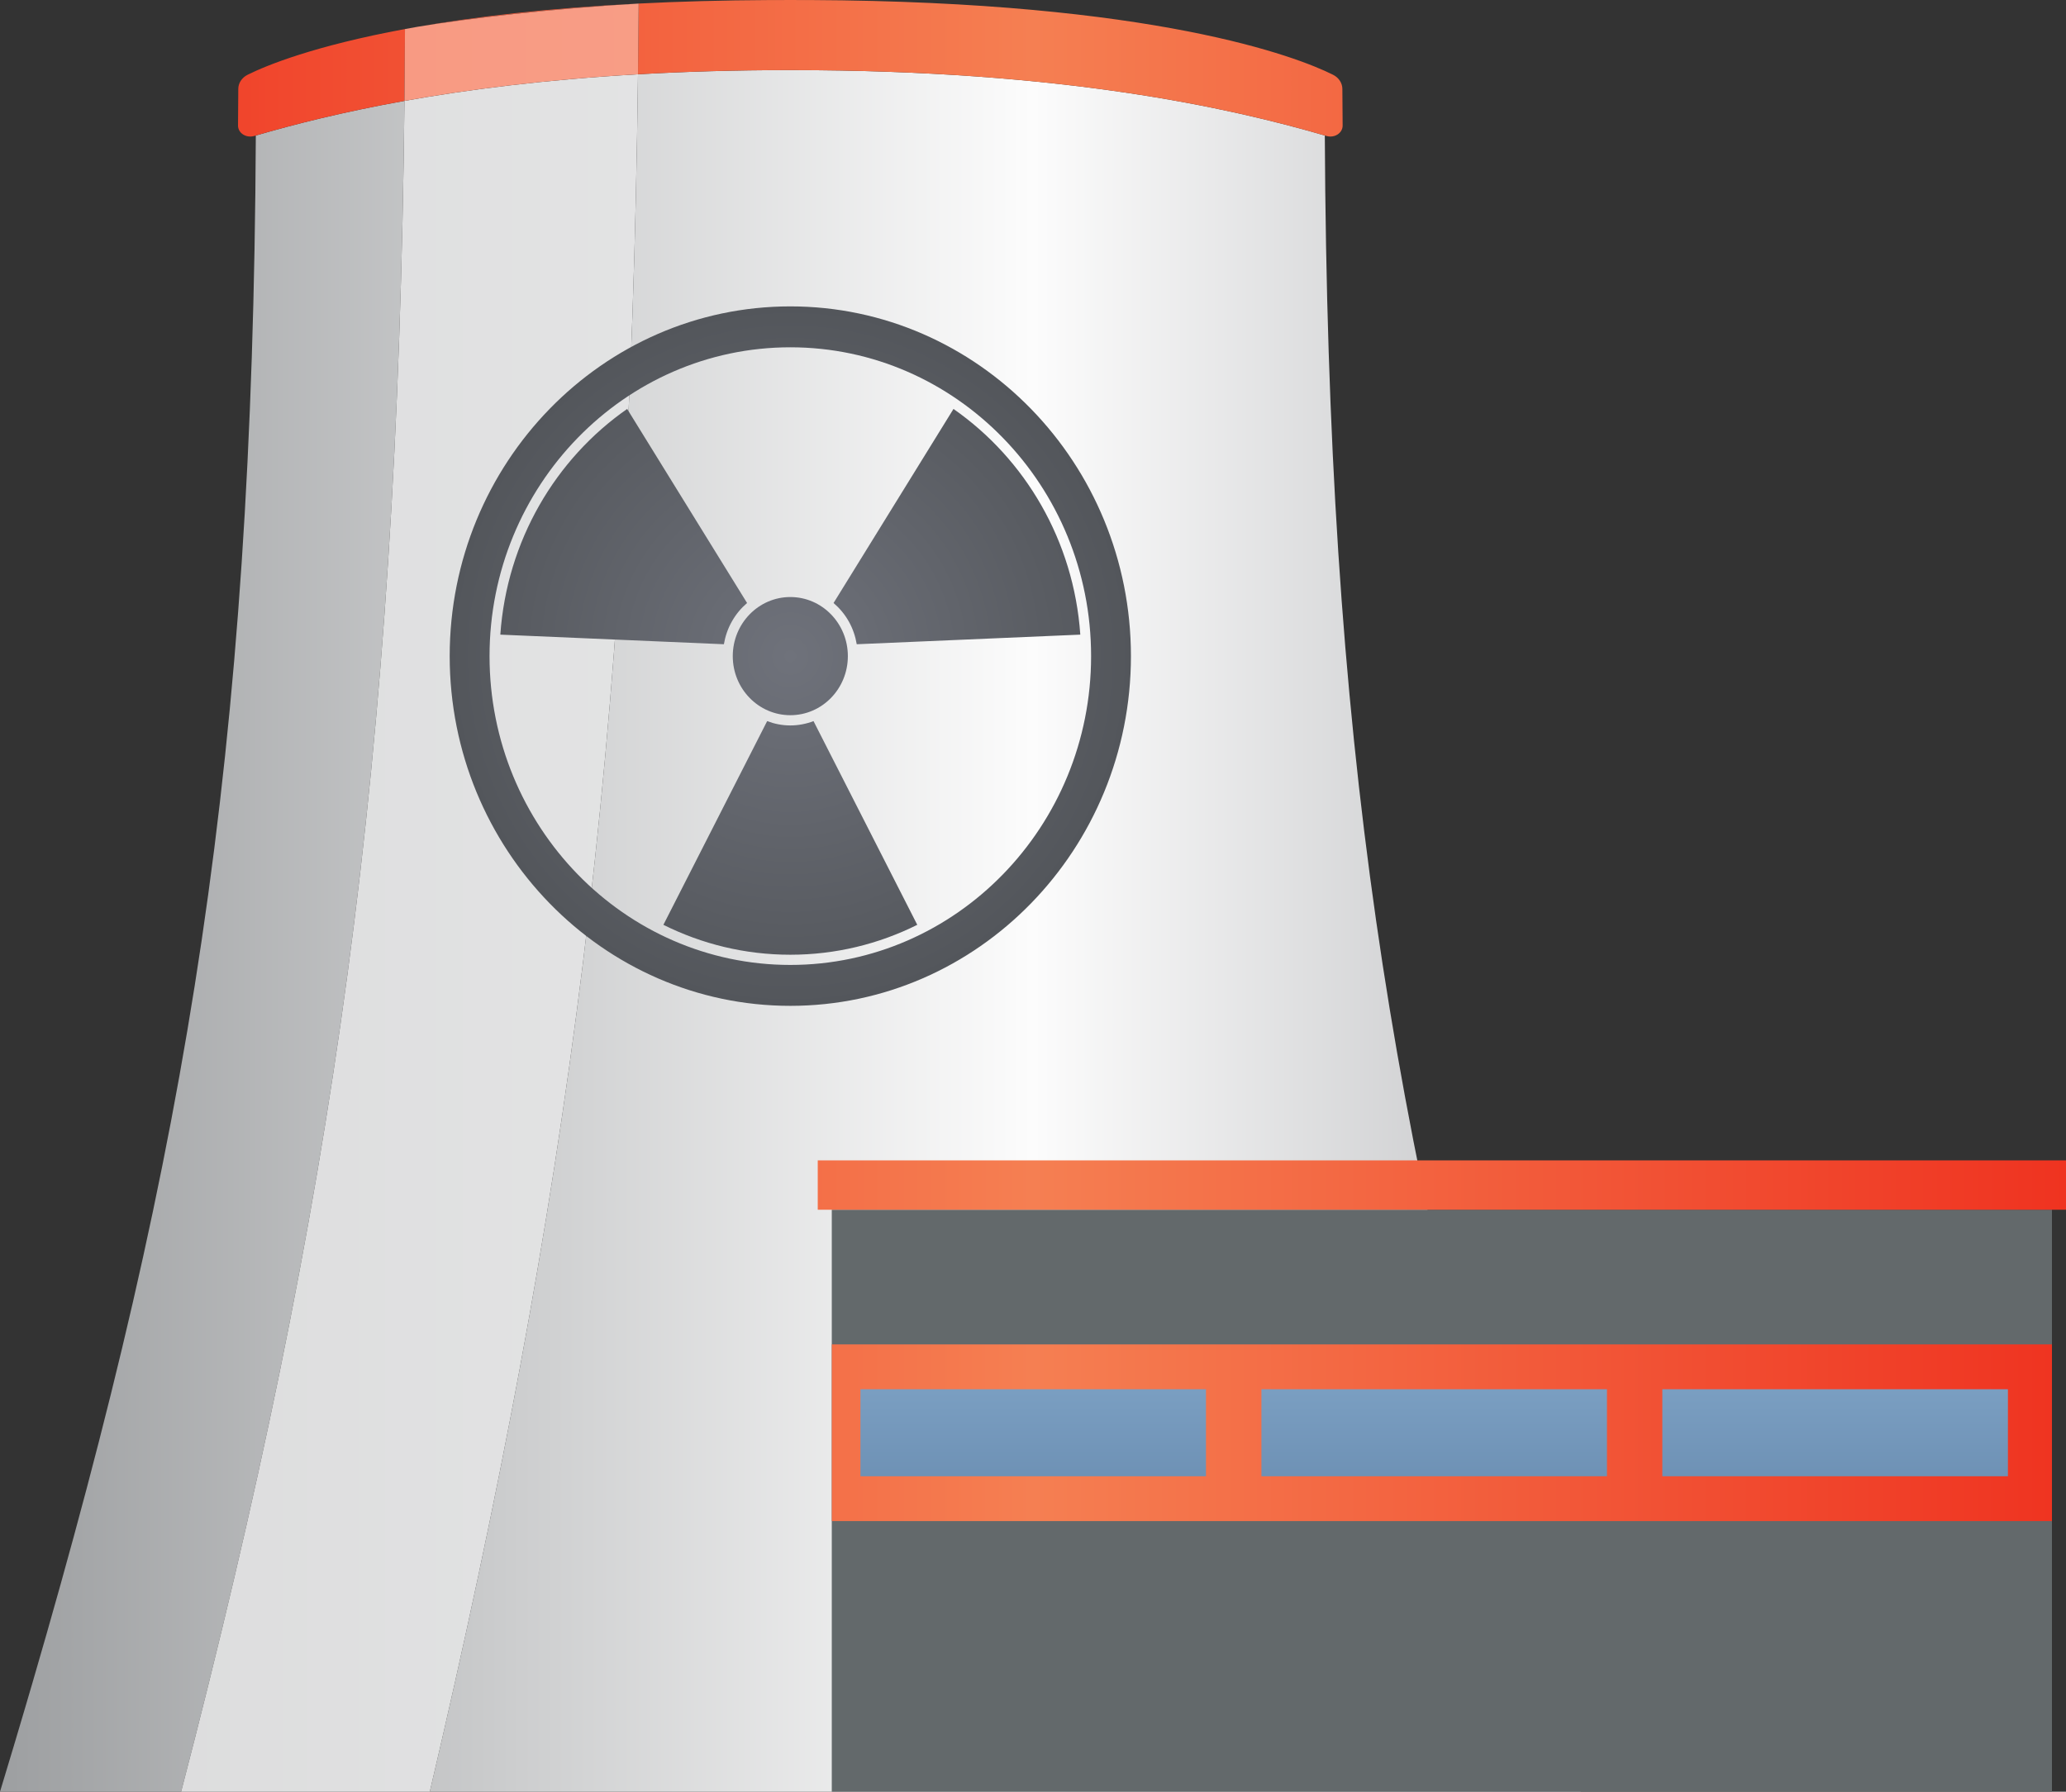 <svg width="166" height="144" viewBox="0 0 166 144" fill="none" xmlns="http://www.w3.org/2000/svg">
<rect x="0" y="0" width="166" height="144" fill="#333333" stroke="none"/>
<path d="M32.543 2.334C32.844 2.276 33.18 2.214 33.547 2.153C33.205 2.212 32.87 2.273 32.543 2.334Z" fill="url(#paint0_radial_19_640)"/>
<path d="M127.002 144H34.533C45.707 96.466 50.609 59.836 51.262 5.971C54.99 5.757 59.037 5.635 63.423 5.635C63.449 5.635 63.474 5.635 63.502 5.635C63.527 5.635 63.557 5.635 63.583 5.635C85.425 5.635 98.833 8.674 106.447 10.891C106.687 59.286 111.543 90.447 123.414 131.853C123.471 132.051 123.526 132.243 123.581 132.442C123.639 132.636 123.696 132.839 123.754 133.033C123.811 133.234 123.866 133.428 123.926 133.628C123.983 133.827 124.042 134.032 124.1 134.231C124.159 134.436 124.217 134.634 124.276 134.839C124.336 135.047 124.397 135.252 124.457 135.457C124.518 135.666 124.58 135.876 124.639 136.085C124.703 136.297 124.767 136.513 124.828 136.724C124.892 136.942 124.958 137.163 125.022 137.381C125.09 137.61 125.156 137.832 125.221 138.062C125.292 138.295 125.364 138.535 125.432 138.771C125.508 139.024 125.583 139.275 125.657 139.528C125.742 139.807 125.825 140.084 125.908 140.365C126.007 140.697 126.107 141.033 126.207 141.367C126.379 141.941 126.553 142.516 126.728 143.095C126.819 143.396 126.91 143.697 127.002 144ZM14.554 144H0C0.376 142.759 0.748 141.528 1.113 140.309C1.279 139.75 1.442 139.2 1.606 138.646C1.731 138.223 1.859 137.8 1.982 137.379C2.088 137.014 2.194 136.654 2.301 136.294C2.396 135.967 2.492 135.644 2.587 135.319C15.187 92.162 20.311 60.626 20.555 10.891C23.571 10.014 27.497 9.006 32.498 8.109C31.939 61.147 26.855 96.737 14.554 144ZM61.86 0.004C62.236 0.002 62.614 0 62.998 0C63.164 0 63.334 2.13056e-06 63.502 0.002C63.372 0.002 63.245 0.002 63.117 0.002C62.693 0.002 62.276 0.002 61.86 0.004ZM65.129 0.004C64.719 0.002 64.305 0.002 63.889 0.002C63.759 0.002 63.632 0.002 63.502 0.002C63.67 2.13056e-06 63.837 0 64.005 0C64.381 0 64.757 0.002 65.129 0.004Z" fill="url(#paint1_linear_19_640)"/>
<path d="M106.895 10.974C106.791 10.974 106.685 10.959 106.581 10.93C106.536 10.917 106.491 10.904 106.447 10.891C98.833 8.674 85.425 5.635 63.583 5.635C63.557 5.635 63.527 5.635 63.502 5.635C63.474 5.635 63.449 5.635 63.423 5.635C59.037 5.635 54.99 5.757 51.262 5.971C51.285 4.097 51.302 2.204 51.315 0.286C54.533 0.122 58.045 0.022 61.86 0.004C62.276 0.002 62.693 0.002 63.117 0.002C63.245 0.002 63.372 0.002 63.502 0.002C63.632 0.002 63.759 0.002 63.889 0.002C64.305 0.002 64.719 0.002 65.129 0.004C92.794 0.133 104.227 4.568 107.095 6.002C107.562 6.231 107.855 6.669 107.857 7.143C107.862 8.135 107.868 9.117 107.879 10.088C107.881 10.374 107.732 10.64 107.475 10.806C107.305 10.917 107.101 10.974 106.895 10.974ZM20.107 10.974C19.901 10.974 19.697 10.917 19.529 10.806C19.272 10.642 19.121 10.374 19.125 10.088C19.136 9.117 19.142 8.135 19.146 7.143C19.146 6.669 19.442 6.231 19.909 6.002C21.409 5.254 25.254 3.681 32.543 2.334C32.54 2.334 32.54 2.334 32.54 2.334C32.532 4.283 32.517 6.209 32.498 8.109C27.497 9.006 23.571 10.014 20.555 10.891C20.51 10.904 20.465 10.917 20.421 10.93C20.319 10.959 20.213 10.974 20.107 10.974ZM33.547 2.153C38.123 1.355 43.963 0.657 51.311 0.286C44.473 0.681 37.346 1.512 33.547 2.153Z" fill="url(#paint2_linear_19_640)"/>
<path d="M32.543 2.334C32.844 2.276 33.18 2.214 33.547 2.153C33.205 2.212 32.87 2.273 32.543 2.334Z" fill="url(#paint3_radial_19_640)"/>
<path d="M34.533 144H14.554C26.855 96.737 31.939 61.147 32.498 8.109C37.583 7.197 43.78 6.401 51.262 5.971C50.609 59.836 45.707 96.466 34.533 144Z" fill="url(#paint4_linear_19_640)"/>
<path d="M32.498 8.109C32.517 6.209 32.532 4.283 32.54 2.334C32.54 2.334 32.54 2.334 32.543 2.334C32.87 2.273 33.205 2.212 33.547 2.153C37.346 1.512 44.473 0.681 51.311 0.286C51.313 0.286 51.313 0.286 51.315 0.286C51.302 2.204 51.285 4.097 51.262 5.971C43.78 6.401 37.583 7.197 32.498 8.109Z" fill="url(#paint5_linear_19_640)"/>
<path d="M66.833 144V97.225H164.872V144H66.833Z" fill="#63696B"/>
<path d="M65.705 97.225V93.259H166V97.225H65.705Z" fill="url(#paint6_linear_19_640)"/>
<path d="M66.835 122.249H164.872V108.049H66.835V122.249Z" fill="url(#paint7_linear_19_640)"/>
<path d="M96.898 111.653H69.136V118.645H96.898V111.653Z" fill="url(#paint8_linear_19_640)"/>
<path d="M129.118 111.653H101.353V118.645H129.118V111.653Z" fill="url(#paint9_linear_19_640)"/>
<path d="M161.333 111.653H133.566V118.645H161.333V111.653Z" fill="url(#paint10_linear_19_640)"/>
<path d="M63.502 57.48C66.055 57.48 68.124 55.355 68.124 52.733C68.124 50.11 66.055 47.983 63.502 47.983C60.949 47.983 58.877 50.11 58.877 52.733C58.877 55.355 60.949 57.48 63.502 57.48ZM40.2 51.005L58.163 51.777C58.27 51.149 58.476 50.529 58.805 49.947C59.132 49.364 59.551 48.871 60.027 48.463L50.391 32.867C44.636 36.879 40.725 43.461 40.2 51.005ZM68.199 49.947C68.526 50.529 68.732 51.149 68.838 51.777L86.801 51.005C86.279 43.461 82.366 36.879 76.611 32.867L66.975 48.463C67.451 48.871 67.872 49.364 68.199 49.947ZM63.502 58.303C62.846 58.303 62.221 58.176 61.639 57.956L53.303 74.327C56.386 75.865 59.844 76.731 63.502 76.731C67.158 76.731 70.618 75.865 73.701 74.327L65.365 57.956C64.783 58.176 64.156 58.303 63.502 58.303ZM87.668 52.733C87.668 39.045 76.828 27.912 63.502 27.912C50.174 27.912 39.334 39.045 39.334 52.733C39.334 66.418 50.174 77.551 63.502 77.551C76.828 77.551 87.668 66.418 87.668 52.733ZM63.502 80.839C48.411 80.839 36.132 68.231 36.132 52.733C36.132 37.234 48.411 24.624 63.502 24.624C78.593 24.624 90.869 37.234 90.869 52.733C90.869 68.231 78.593 80.839 63.502 80.839Z" fill="url(#paint11_radial_19_640)"/>
<defs>
<radialGradient id="paint0_radial_19_640" cx="0" cy="0" r="1" gradientUnits="userSpaceOnUse" gradientTransform="translate(-590.439 1562.84) scale(4552.37 37164.7)">
<stop stop-color="#FFFFF7"/>
<stop offset="1" stop-color="#FEFEEC"/>
</radialGradient>
<linearGradient id="paint1_linear_19_640" x1="0" y1="71.999" x2="166" y2="71.999" gradientUnits="userSpaceOnUse">
<stop stop-color="#9D9FA1"/>
<stop offset="0.5" stop-color="#FCFCFC"/>
<stop offset="1" stop-color="#8D8F93"/>
</linearGradient>
<linearGradient id="paint2_linear_19_640" x1="0" y1="72.014" x2="166" y2="72.014" gradientUnits="userSpaceOnUse">
<stop stop-color="#EF3320"/>
<stop offset="0.5" stop-color="#F57F52"/>
<stop offset="1" stop-color="#EF3320"/>
</linearGradient>
<radialGradient id="paint3_radial_19_640" cx="0" cy="0" r="1" gradientUnits="userSpaceOnUse" gradientTransform="translate(-590.439 1562.84) scale(4552.37 37164.7)">
<stop stop-color="#FFFFF7"/>
<stop offset="1" stop-color="#FEFEEC"/>
</radialGradient>
<linearGradient id="paint4_linear_19_640" x1="-65.814" y1="75.114" x2="508.509" y2="75.114" gradientUnits="userSpaceOnUse">
<stop stop-color="#D0D0D1"/>
<stop offset="0.5" stop-color="#FEFFFF"/>
<stop offset="1" stop-color="#C6C6C5"/>
</linearGradient>
<linearGradient id="paint5_linear_19_640" x1="-117.969" y1="48.268" x2="664.991" y2="48.268" gradientUnits="userSpaceOnUse">
<stop stop-color="#F6856E"/>
<stop offset="0.5" stop-color="#FABCA4"/>
<stop offset="1" stop-color="#F6856E"/>
</linearGradient>
<linearGradient id="paint6_linear_19_640" x1="0" y1="72" x2="166.002" y2="72" gradientUnits="userSpaceOnUse">
<stop stop-color="#EF3320"/>
<stop offset="0.5" stop-color="#F57F52"/>
<stop offset="1" stop-color="#EF3320"/>
</linearGradient>
<linearGradient id="paint7_linear_19_640" x1="0" y1="72.011" x2="165.999" y2="72.011" gradientUnits="userSpaceOnUse">
<stop stop-color="#EF3320"/>
<stop offset="0.5" stop-color="#F57F52"/>
<stop offset="1" stop-color="#EF3320"/>
</linearGradient>
<linearGradient id="paint8_linear_19_640" x1="82.994" y1="0" x2="82.994" y2="144.015" gradientUnits="userSpaceOnUse">
<stop stop-color="#A1C9EA"/>
<stop offset="0.617" stop-color="#A1C9EA"/>
<stop offset="1" stop-color="#436288"/>
</linearGradient>
<linearGradient id="paint9_linear_19_640" x1="83" y1="0" x2="83" y2="144.015" gradientUnits="userSpaceOnUse">
<stop stop-color="#A1C9EA"/>
<stop offset="0.617" stop-color="#A1C9EA"/>
<stop offset="1" stop-color="#436288"/>
</linearGradient>
<linearGradient id="paint10_linear_19_640" x1="83.006" y1="0" x2="83.006" y2="144.015" gradientUnits="userSpaceOnUse">
<stop stop-color="#A1C9EA"/>
<stop offset="0.617" stop-color="#A1C9EA"/>
<stop offset="1" stop-color="#436288"/>
</linearGradient>
<radialGradient id="paint11_radial_19_640" cx="0" cy="0" r="1" gradientUnits="userSpaceOnUse" gradientTransform="translate(63.502 52.733) scale(27.369 28.108)">
<stop stop-color="#6F727B"/>
<stop offset="1" stop-color="#53565B"/>
</radialGradient>
</defs>
</svg>
